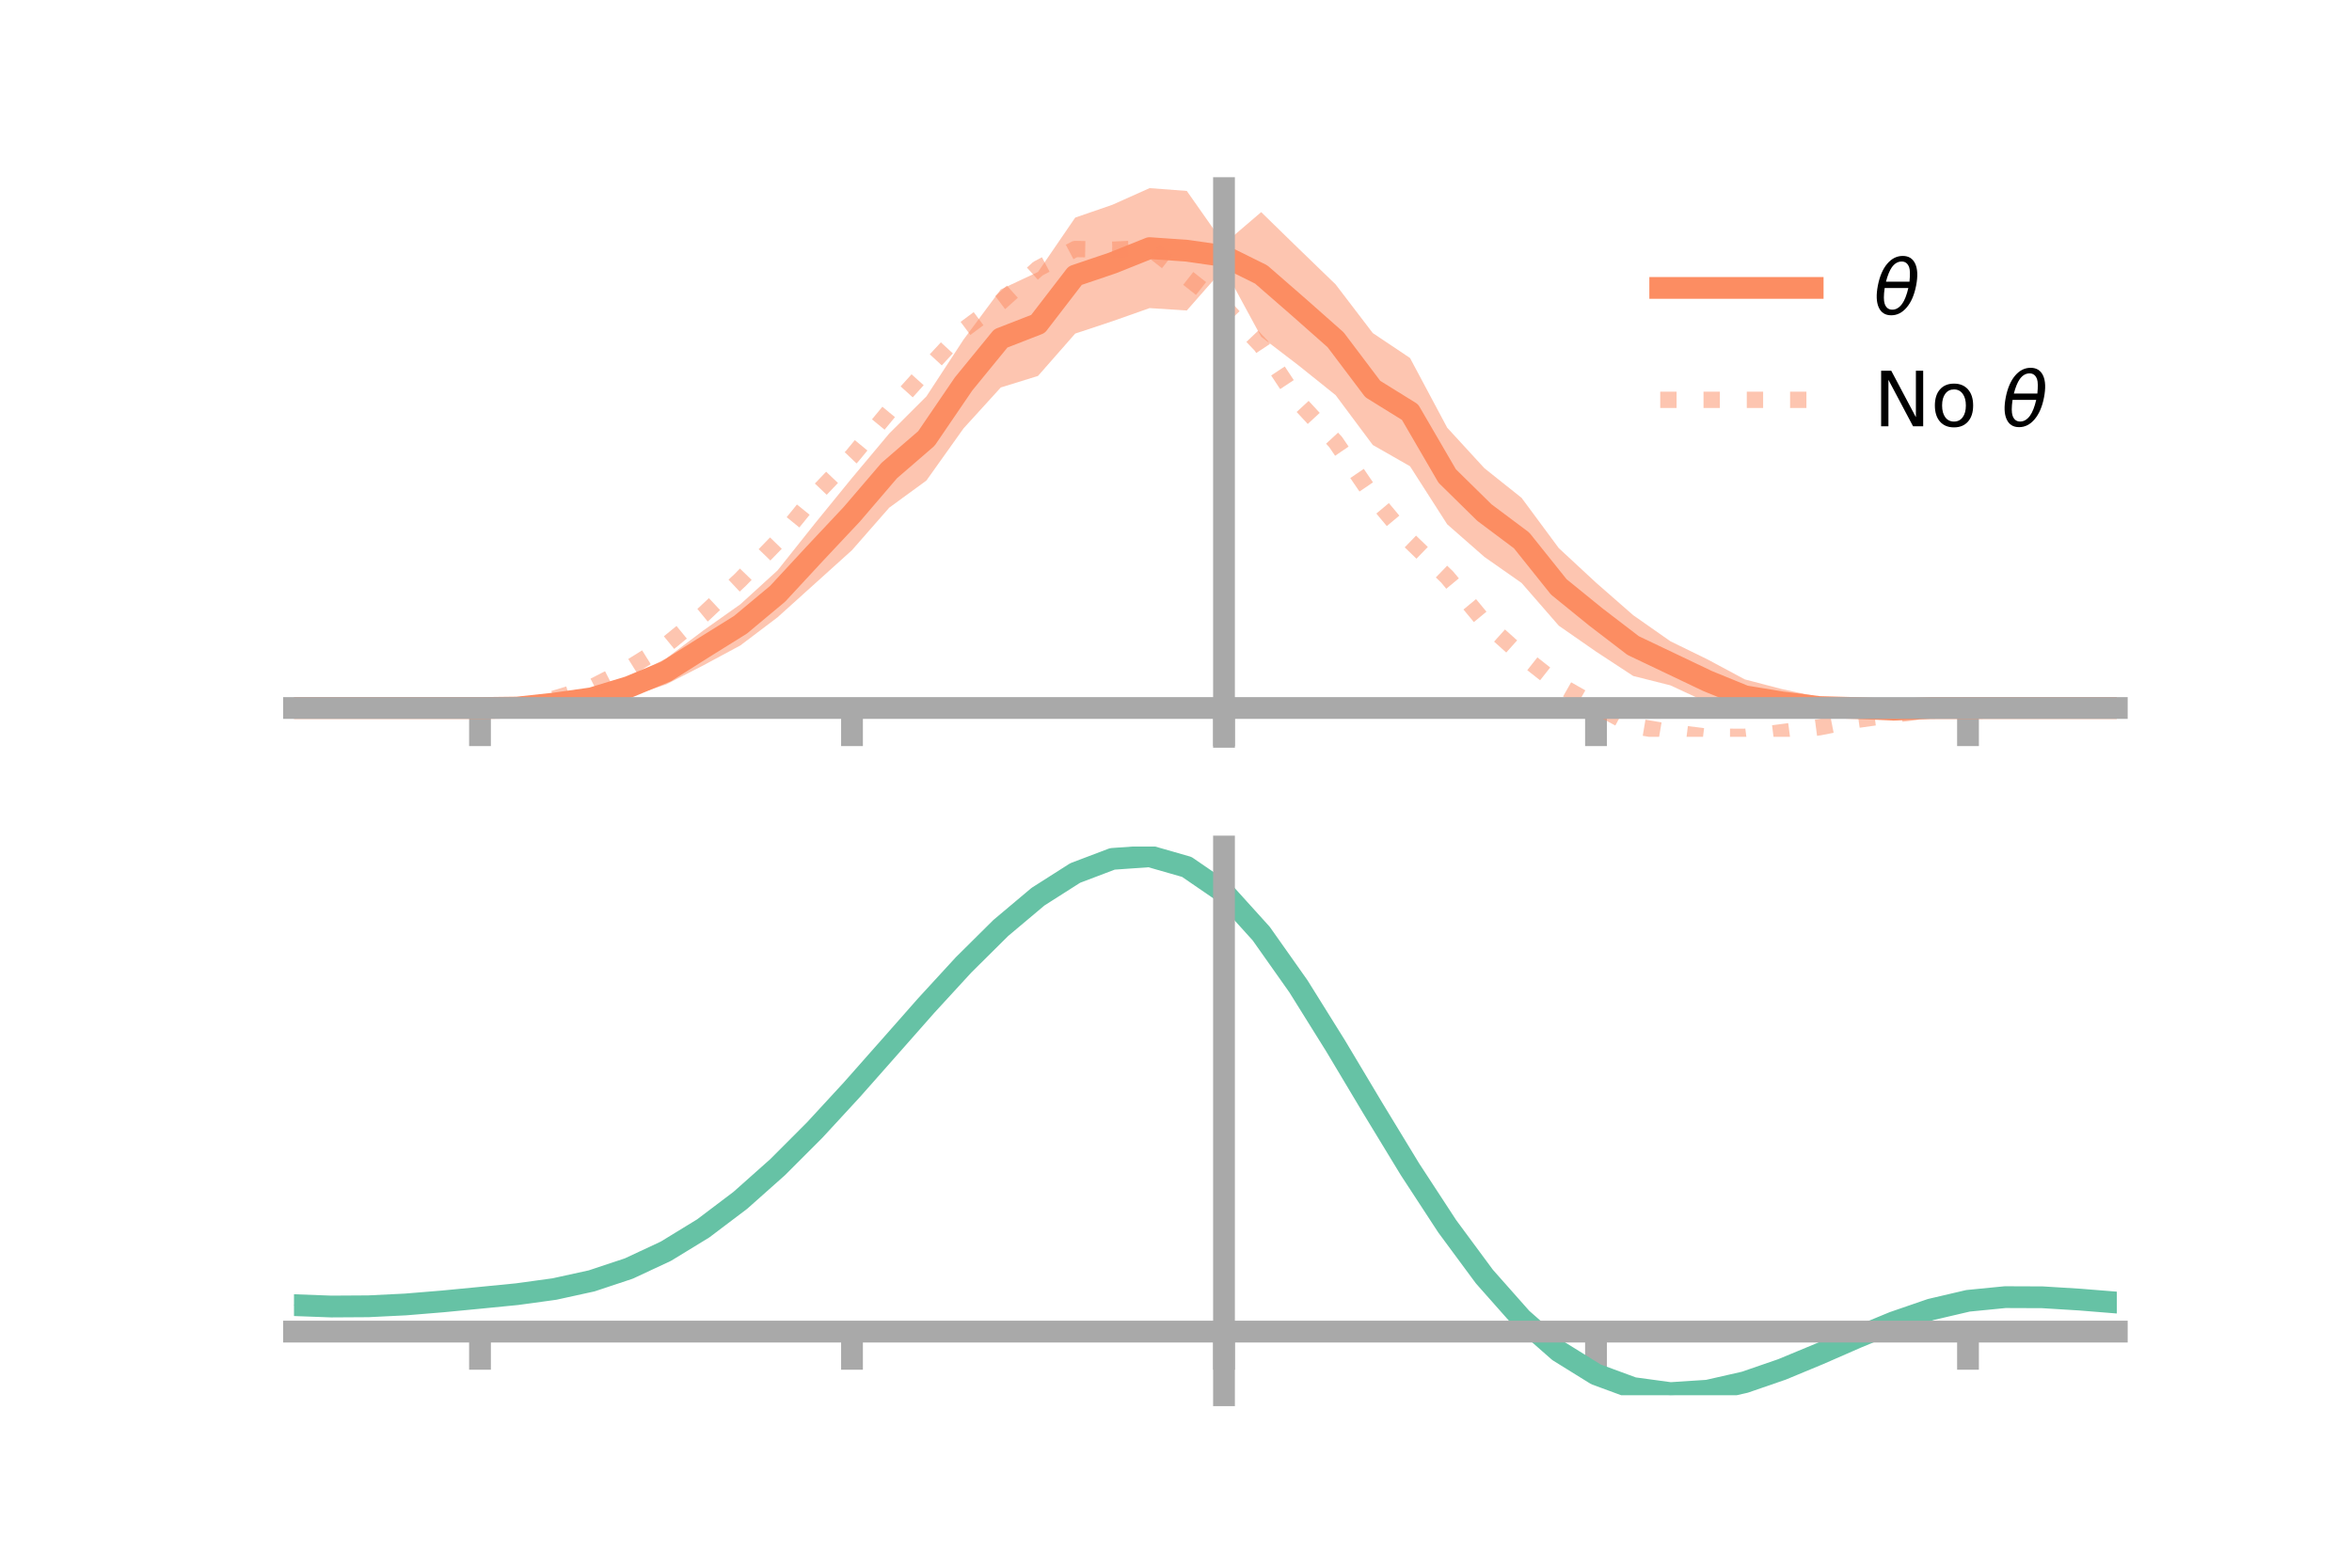 <?xml version="1.0" encoding="utf-8" standalone="no"?>
<!DOCTYPE svg PUBLIC "-//W3C//DTD SVG 1.1//EN"
  "http://www.w3.org/Graphics/SVG/1.1/DTD/svg11.dtd">
<!-- Created with matplotlib (https://matplotlib.org/) -->
<svg height="144pt" version="1.1" viewBox="0 0 216 144" width="216pt" xmlns="http://www.w3.org/2000/svg" xmlns:xlink="http://www.w3.org/1999/xlink">
 <defs>
  <style type="text/css">*{stroke-linecap:butt;stroke-linejoin:round;}</style>
 </defs>
 <g id="figure_1">
  <g id="patch_1">
   <path d="M 0 144 
L 216 144 
L 216 0 
L 0 0 
z
" style="fill:none;"/>
  </g>
  <g id="axes_1">
   <g id="patch_2">
    <path d="M 27 67.68 
L 194.4 67.68 
L 194.4 17.28 
L 27 17.28 
z
" style="fill:none;"/>
   </g>
   <g id="PolyCollection_1">
    <path clip-path="url(#p8d749ab59b)" d="M 27 65.035 
L 27 65.035 
L 30.416 65.035 
L 33.833 65.035 
L 37.249 65.035 
L 40.665 65.035 
L 44.082 65.035 
L 47.498 64.864 
L 50.914 64.345 
L 54.331 63.53 
L 57.747 62.207 
L 61.163 60.495 
L 64.58 57.921 
L 67.996 55.504 
L 71.412 52.39 
L 74.829 48.095 
L 78.245 43.901 
L 81.661 39.822 
L 85.078 36.412 
L 88.494 31.186 
L 91.91 26.584 
L 95.327 24.98 
L 98.743 19.988 
L 102.159 18.81 
L 105.576 17.28 
L 108.992 17.538 
L 112.408 22.404 
L 115.824 19.484 
L 119.241 22.818 
L 122.657 26.121 
L 126.073 30.595 
L 129.49 32.881 
L 132.906 39.286 
L 136.322 43.008 
L 139.739 45.732 
L 143.155 50.349 
L 146.571 53.519 
L 149.988 56.509 
L 153.404 58.903 
L 156.82 60.573 
L 160.237 62.405 
L 163.653 63.298 
L 167.069 64.035 
L 170.486 64.437 
L 173.902 64.922 
L 177.318 64.91 
L 180.735 65.035 
L 184.151 65.035 
L 187.567 65.035 
L 190.984 65.035 
L 194.4 65.035 
L 194.4 65.035 
L 194.4 65.035 
L 190.984 65.035 
L 187.567 65.035 
L 184.151 65.035 
L 180.735 65.036 
L 177.318 65.173 
L 173.902 65.452 
L 170.486 65.638 
L 167.069 65.854 
L 163.653 65.733 
L 160.237 65.503 
L 156.82 64.538 
L 153.404 62.953 
L 149.988 62.092 
L 146.571 59.85 
L 143.155 57.474 
L 139.739 53.549 
L 136.322 51.155 
L 132.906 48.16 
L 129.49 42.826 
L 126.073 40.875 
L 122.657 36.294 
L 119.241 33.555 
L 115.824 30.94 
L 112.408 24.636 
L 108.992 28.52 
L 105.576 28.301 
L 102.159 29.506 
L 98.743 30.641 
L 95.327 34.532 
L 91.91 35.59 
L 88.494 39.344 
L 85.078 44.139 
L 81.661 46.635 
L 78.245 50.535 
L 74.829 53.618 
L 71.412 56.698 
L 67.996 59.285 
L 64.58 61.123 
L 61.163 62.874 
L 57.747 63.993 
L 54.331 64.753 
L 50.914 64.898 
L 47.498 65.122 
L 44.082 65.036 
L 40.665 65.035 
L 37.249 65.035 
L 33.833 65.035 
L 30.416 65.035 
L 27 65.035 
z
" style="fill:#fc8d62;fill-opacity:0.5;"/>
   </g>
   <g id="matplotlib.axis_1">
    <g id="xtick_1">
     <g id="line2d_1">
      <defs>
       <path d="M 0 0 
L 0 3.5 
" id="me767be88be" style="stroke:#a9a9a9;stroke-width:2;"/>
      </defs>
      <g>
       <use style="fill:#a9a9a9;stroke:#a9a9a9;stroke-width:2;" x="44.082" xlink:href="#me767be88be" y="65.035"/>
      </g>
     </g>
    </g>
    <g id="xtick_2">
     <g id="line2d_2">
      <g>
       <use style="fill:#a9a9a9;stroke:#a9a9a9;stroke-width:2;" x="78.245" xlink:href="#me767be88be" y="65.035"/>
      </g>
     </g>
    </g>
    <g id="xtick_3">
     <g id="line2d_3">
      <g>
       <use style="fill:#a9a9a9;stroke:#a9a9a9;stroke-width:2;" x="112.408" xlink:href="#me767be88be" y="65.035"/>
      </g>
     </g>
    </g>
    <g id="xtick_4">
     <g id="line2d_4">
      <g>
       <use style="fill:#a9a9a9;stroke:#a9a9a9;stroke-width:2;" x="146.571" xlink:href="#me767be88be" y="65.035"/>
      </g>
     </g>
    </g>
    <g id="xtick_5">
     <g id="line2d_5">
      <g>
       <use style="fill:#a9a9a9;stroke:#a9a9a9;stroke-width:2;" x="180.735" xlink:href="#me767be88be" y="65.035"/>
      </g>
     </g>
    </g>
   </g>
   <g id="matplotlib.axis_2"/>
   <g id="line2d_6">
    <path clip-path="url(#p8d749ab59b)" d="M 27 65.035 
L 30.416 65.035 
L 33.833 65.035 
L 37.249 65.035 
L 40.665 65.035 
L 44.082 65.035 
L 47.498 64.993 
L 50.914 64.622 
L 54.331 64.141 
L 57.747 63.1 
L 61.163 61.684 
L 64.58 59.522 
L 67.996 57.394 
L 71.412 54.544 
L 74.829 50.856 
L 78.245 47.218 
L 81.661 43.228 
L 85.078 40.275 
L 88.494 35.265 
L 91.91 31.087 
L 95.327 29.756 
L 98.743 25.315 
L 102.159 24.158 
L 105.576 22.791 
L 108.992 23.029 
L 112.408 23.52 
L 115.824 25.212 
L 119.241 28.187 
L 122.657 31.208 
L 126.073 35.735 
L 129.49 37.853 
L 132.906 43.723 
L 136.322 47.082 
L 139.739 49.641 
L 143.155 53.911 
L 146.571 56.684 
L 149.988 59.301 
L 153.404 60.928 
L 156.82 62.556 
L 160.237 63.954 
L 163.653 64.515 
L 167.069 64.944 
L 170.486 65.038 
L 173.902 65.187 
L 177.318 65.042 
L 180.735 65.036 
L 184.151 65.035 
L 187.567 65.035 
L 190.984 65.035 
L 194.4 65.035 
" style="fill:none;stroke:#fc8d62;stroke-linecap:square;stroke-width:2;"/>
   </g>
   <g id="line2d_7">
    <path clip-path="url(#p8d749ab59b)" d="M 27 65.035 
L 30.416 65.035 
L 33.833 65.035 
L 37.249 65.035 
L 40.665 65.035 
L 44.082 65.028 
L 47.498 64.829 
L 50.914 64.17 
L 54.331 63.128 
L 57.747 61.383 
L 61.163 59.255 
L 64.58 56.46 
L 67.996 53.253 
L 71.412 49.724 
L 74.829 45.511 
L 78.245 41.919 
L 81.661 37.779 
L 85.078 33.985 
L 88.494 30.295 
L 91.91 27.75 
L 95.327 24.672 
L 98.743 22.873 
L 102.159 22.937 
L 105.576 22.791 
L 108.992 25.471 
L 112.408 28.162 
L 115.824 31.751 
L 119.241 36.914 
L 122.657 40.599 
L 126.073 45.614 
L 129.49 49.703 
L 132.906 53.007 
L 136.322 57.133 
L 139.739 60.194 
L 143.155 62.889 
L 146.571 64.832 
L 149.988 66.678 
L 153.404 67.253 
L 156.82 67.675 
L 160.237 67.68 
L 163.653 67.255 
L 167.069 66.806 
L 170.486 66.132 
L 173.902 65.651 
L 177.318 65.206 
L 180.735 65.042 
L 184.151 65.035 
L 187.567 65.035 
L 190.984 65.035 
L 194.4 65.035 
" style="fill:none;stroke:#fc8d62;stroke-dasharray:1.5,2.475;stroke-dashoffset:0;stroke-opacity:0.5;stroke-width:1.5;"/>
   </g>
   <g id="patch_3">
    <path d="M 112.408 67.68 
L 112.408 17.28 
" style="fill:none;stroke:#a9a9a9;stroke-linecap:square;stroke-linejoin:miter;stroke-width:2;"/>
   </g>
   <g id="patch_4">
    <path d="M 194.4 67.68 
L 194.4 17.28 
" style="fill:none;"/>
   </g>
   <g id="patch_5">
    <path d="M 27 65.035 
L 194.4 65.035 
" style="fill:none;stroke:#a9a9a9;stroke-linecap:square;stroke-linejoin:miter;stroke-width:2;"/>
   </g>
   <g id="patch_6">
    <path d="M 27 17.28 
L 194.4 17.28 
" style="fill:none;"/>
   </g>
   <g id="legend_1">
    <g id="line2d_8">
     <path d="M 152.47 26.449 
L 166.47 26.449 
" style="fill:none;stroke:#fc8d62;stroke-linecap:square;stroke-width:2;"/>
    </g>
    <g id="line2d_9"/>
    <g id="text_1">
     <!-- $\theta$ -->
     <g transform="translate(172.07 28.899)scale(0.07 -0.07)">
      <defs>
       <path d="M 45.516 34.672 
L 14.453 34.672 
Q 12.359 20.062 14.5 13.875 
Q 17.188 6.25 24.469 6.25 
Q 31.781 6.25 37.359 13.922 
Q 42.234 20.656 45.516 34.672 
z
M 47.016 42.969 
Q 48.344 56.844 46.625 61.719 
Q 43.953 69.438 36.766 69.438 
Q 29.297 69.438 23.828 61.812 
Q 19.531 55.672 16.156 42.969 
z
M 38.188 76.766 
Q 49.906 76.766 54.594 66.406 
Q 59.281 56.109 55.719 37.844 
Q 52.203 19.625 43.453 9.281 
Q 34.766 -1.125 23.047 -1.125 
Q 11.281 -1.125 6.641 9.281 
Q 2 19.625 5.516 37.844 
Q 9.078 56.109 17.719 66.406 
Q 26.422 76.766 38.188 76.766 
z
" id="DejaVuSans-Oblique-952"/>
      </defs>
      <use transform="translate(0 0.234)" xlink:href="#DejaVuSans-Oblique-952"/>
     </g>
    </g>
    <g id="line2d_10">
     <path d="M 152.47 36.724 
L 166.47 36.724 
" style="fill:none;stroke:#fc8d62;stroke-dasharray:1.5,2.475;stroke-dashoffset:0;stroke-opacity:0.5;stroke-width:1.5;"/>
    </g>
    <g id="line2d_11"/>
    <g id="text_2">
     <!-- No $\theta$ -->
     <g transform="translate(172.07 39.174)scale(0.07 -0.07)">
      <defs>
       <path d="M 9.812 72.906 
L 23.094 72.906 
L 55.422 11.922 
L 55.422 72.906 
L 64.984 72.906 
L 64.984 0 
L 51.703 0 
L 19.391 60.984 
L 19.391 0 
L 9.812 0 
z
" id="DejaVuSans-78"/>
       <path d="M 30.609 48.391 
Q 23.391 48.391 19.188 42.75 
Q 14.984 37.109 14.984 27.297 
Q 14.984 17.484 19.156 11.844 
Q 23.344 6.203 30.609 6.203 
Q 37.797 6.203 41.984 11.859 
Q 46.188 17.531 46.188 27.297 
Q 46.188 37.016 41.984 42.703 
Q 37.797 48.391 30.609 48.391 
z
M 30.609 56 
Q 42.328 56 49.016 48.375 
Q 55.719 40.766 55.719 27.297 
Q 55.719 13.875 49.016 6.219 
Q 42.328 -1.422 30.609 -1.422 
Q 18.844 -1.422 12.172 6.219 
Q 5.516 13.875 5.516 27.297 
Q 5.516 40.766 12.172 48.375 
Q 18.844 56 30.609 56 
z
" id="DejaVuSans-111"/>
       <path id="DejaVuSans-32"/>
      </defs>
      <use transform="translate(0 0.234)" xlink:href="#DejaVuSans-78"/>
      <use transform="translate(74.805 0.234)" xlink:href="#DejaVuSans-111"/>
      <use transform="translate(135.986 0.234)" xlink:href="#DejaVuSans-32"/>
      <use transform="translate(167.773 0.234)" xlink:href="#DejaVuSans-Oblique-952"/>
     </g>
    </g>
   </g>
  </g>
  <g id="axes_2">
   <g id="patch_7">
    <path d="M 27 128.16 
L 194.4 128.16 
L 194.4 77.76 
L 27 77.76 
z
" style="fill:none;"/>
   </g>
   <g id="PolyCollection_2">
    <path clip-path="url(#pe969278426)" d="M 27 119.927 
L 27 119.841 
L 30.416 119.972 
L 33.833 119.949 
L 37.249 119.771 
L 40.665 119.477 
L 44.082 119.136 
L 47.498 118.789 
L 50.914 118.31 
L 54.331 117.552 
L 57.747 116.403 
L 61.163 114.786 
L 64.58 112.66 
L 67.996 110.026 
L 71.412 106.924 
L 74.829 103.427 
L 78.245 99.638 
L 81.661 95.688 
L 85.078 91.729 
L 88.494 87.93 
L 91.91 84.472 
L 95.327 81.54 
L 98.743 79.323 
L 102.159 78.005 
L 105.576 77.76 
L 108.992 78.755 
L 112.408 81.135 
L 115.824 84.966 
L 119.241 89.871 
L 122.657 95.425 
L 126.073 101.227 
L 129.49 106.929 
L 132.906 112.241 
L 136.322 116.934 
L 139.739 120.85 
L 143.155 123.894 
L 146.571 126.034 
L 149.988 127.3 
L 153.404 127.767 
L 156.82 127.55 
L 160.237 126.784 
L 163.653 125.623 
L 167.069 124.227 
L 170.486 122.755 
L 173.902 121.362 
L 177.318 120.197 
L 180.735 119.402 
L 184.151 119.068 
L 187.567 119.087 
L 190.984 119.307 
L 194.4 119.593 
L 194.4 119.702 
L 194.4 119.702 
L 190.984 119.439 
L 187.567 119.238 
L 184.151 119.23 
L 180.735 119.569 
L 177.318 120.373 
L 173.902 121.562 
L 170.486 122.994 
L 167.069 124.511 
L 163.653 125.951 
L 160.237 127.145 
L 156.82 127.932 
L 153.404 128.16 
L 149.988 127.699 
L 146.571 126.45 
L 143.155 124.352 
L 139.739 121.388 
L 136.322 117.587 
L 132.906 113.036 
L 129.49 107.886 
L 126.073 102.352 
L 122.657 96.715 
L 119.241 91.316 
L 115.824 86.544 
L 112.408 82.818 
L 108.992 80.508 
L 105.576 79.545 
L 102.159 79.782 
L 98.743 81.054 
L 95.327 83.189 
L 91.91 86.006 
L 88.494 89.325 
L 85.078 92.965 
L 81.661 96.755 
L 78.245 100.533 
L 74.829 104.156 
L 71.412 107.503 
L 67.996 110.476 
L 64.58 113.01 
L 61.163 115.065 
L 57.747 116.639 
L 54.331 117.761 
L 50.914 118.499 
L 47.498 118.96 
L 44.082 119.286 
L 40.665 119.604 
L 37.249 119.872 
L 33.833 120.029 
L 30.416 120.047 
L 27 119.927 
z
" style="fill:#66c2a5;fill-opacity:0.5;"/>
   </g>
   <g id="matplotlib.axis_3">
    <g id="xtick_6">
     <g id="line2d_12">
      <g>
       <use style="fill:#a9a9a9;stroke:#a9a9a9;stroke-width:2;" x="44.082" xlink:href="#me767be88be" y="122.314"/>
      </g>
     </g>
    </g>
    <g id="xtick_7">
     <g id="line2d_13">
      <g>
       <use style="fill:#a9a9a9;stroke:#a9a9a9;stroke-width:2;" x="78.245" xlink:href="#me767be88be" y="122.314"/>
      </g>
     </g>
    </g>
    <g id="xtick_8">
     <g id="line2d_14">
      <g>
       <use style="fill:#a9a9a9;stroke:#a9a9a9;stroke-width:2;" x="112.408" xlink:href="#me767be88be" y="122.314"/>
      </g>
     </g>
    </g>
    <g id="xtick_9">
     <g id="line2d_15">
      <g>
       <use style="fill:#a9a9a9;stroke:#a9a9a9;stroke-width:2;" x="146.571" xlink:href="#me767be88be" y="122.314"/>
      </g>
     </g>
    </g>
    <g id="xtick_10">
     <g id="line2d_16">
      <g>
       <use style="fill:#a9a9a9;stroke:#a9a9a9;stroke-width:2;" x="180.735" xlink:href="#me767be88be" y="122.314"/>
      </g>
     </g>
    </g>
   </g>
   <g id="matplotlib.axis_4"/>
   <g id="line2d_17">
    <path clip-path="url(#pe969278426)" d="M 27 119.884 
L 30.416 120.01 
L 33.833 119.989 
L 37.249 119.821 
L 40.665 119.54 
L 44.082 119.211 
L 47.498 118.874 
L 50.914 118.405 
L 54.331 117.657 
L 57.747 116.521 
L 61.163 114.925 
L 64.58 112.835 
L 67.996 110.251 
L 71.412 107.213 
L 74.829 103.791 
L 78.245 100.085 
L 81.661 96.221 
L 85.078 92.347 
L 88.494 88.628 
L 91.91 85.239 
L 95.327 82.365 
L 98.743 80.189 
L 102.159 78.893 
L 105.576 78.652 
L 108.992 79.632 
L 112.408 81.976 
L 115.824 85.755 
L 119.241 90.593 
L 122.657 96.07 
L 126.073 101.789 
L 129.49 107.408 
L 132.906 112.638 
L 136.322 117.261 
L 139.739 121.119 
L 143.155 124.123 
L 146.571 126.242 
L 149.988 127.499 
L 153.404 127.964 
L 156.82 127.741 
L 160.237 126.965 
L 163.653 125.787 
L 167.069 124.369 
L 170.486 122.874 
L 173.902 121.462 
L 177.318 120.285 
L 180.735 119.486 
L 184.151 119.149 
L 187.567 119.162 
L 190.984 119.373 
L 194.4 119.648 
" style="fill:none;stroke:#66c2a5;stroke-linecap:square;stroke-width:2;"/>
   </g>
   <g id="patch_8">
    <path d="M 112.408 128.16 
L 112.408 77.76 
" style="fill:none;stroke:#a9a9a9;stroke-linecap:square;stroke-linejoin:miter;stroke-width:2;"/>
   </g>
   <g id="patch_9">
    <path d="M 194.4 128.16 
L 194.4 77.76 
" style="fill:none;"/>
   </g>
   <g id="patch_10">
    <path d="M 27 122.314 
L 194.4 122.314 
" style="fill:none;stroke:#a9a9a9;stroke-linecap:square;stroke-linejoin:miter;stroke-width:2;"/>
   </g>
   <g id="patch_11">
    <path d="M 27 77.76 
L 194.4 77.76 
" style="fill:none;"/>
   </g>
  </g>
 </g>
 <defs>
  <clipPath id="p8d749ab59b">
   <rect height="50.4" width="167.4" x="27" y="17.28"/>
  </clipPath>
  <clipPath id="pe969278426">
   <rect height="50.4" width="167.4" x="27" y="77.76"/>
  </clipPath>
 </defs>
</svg>
